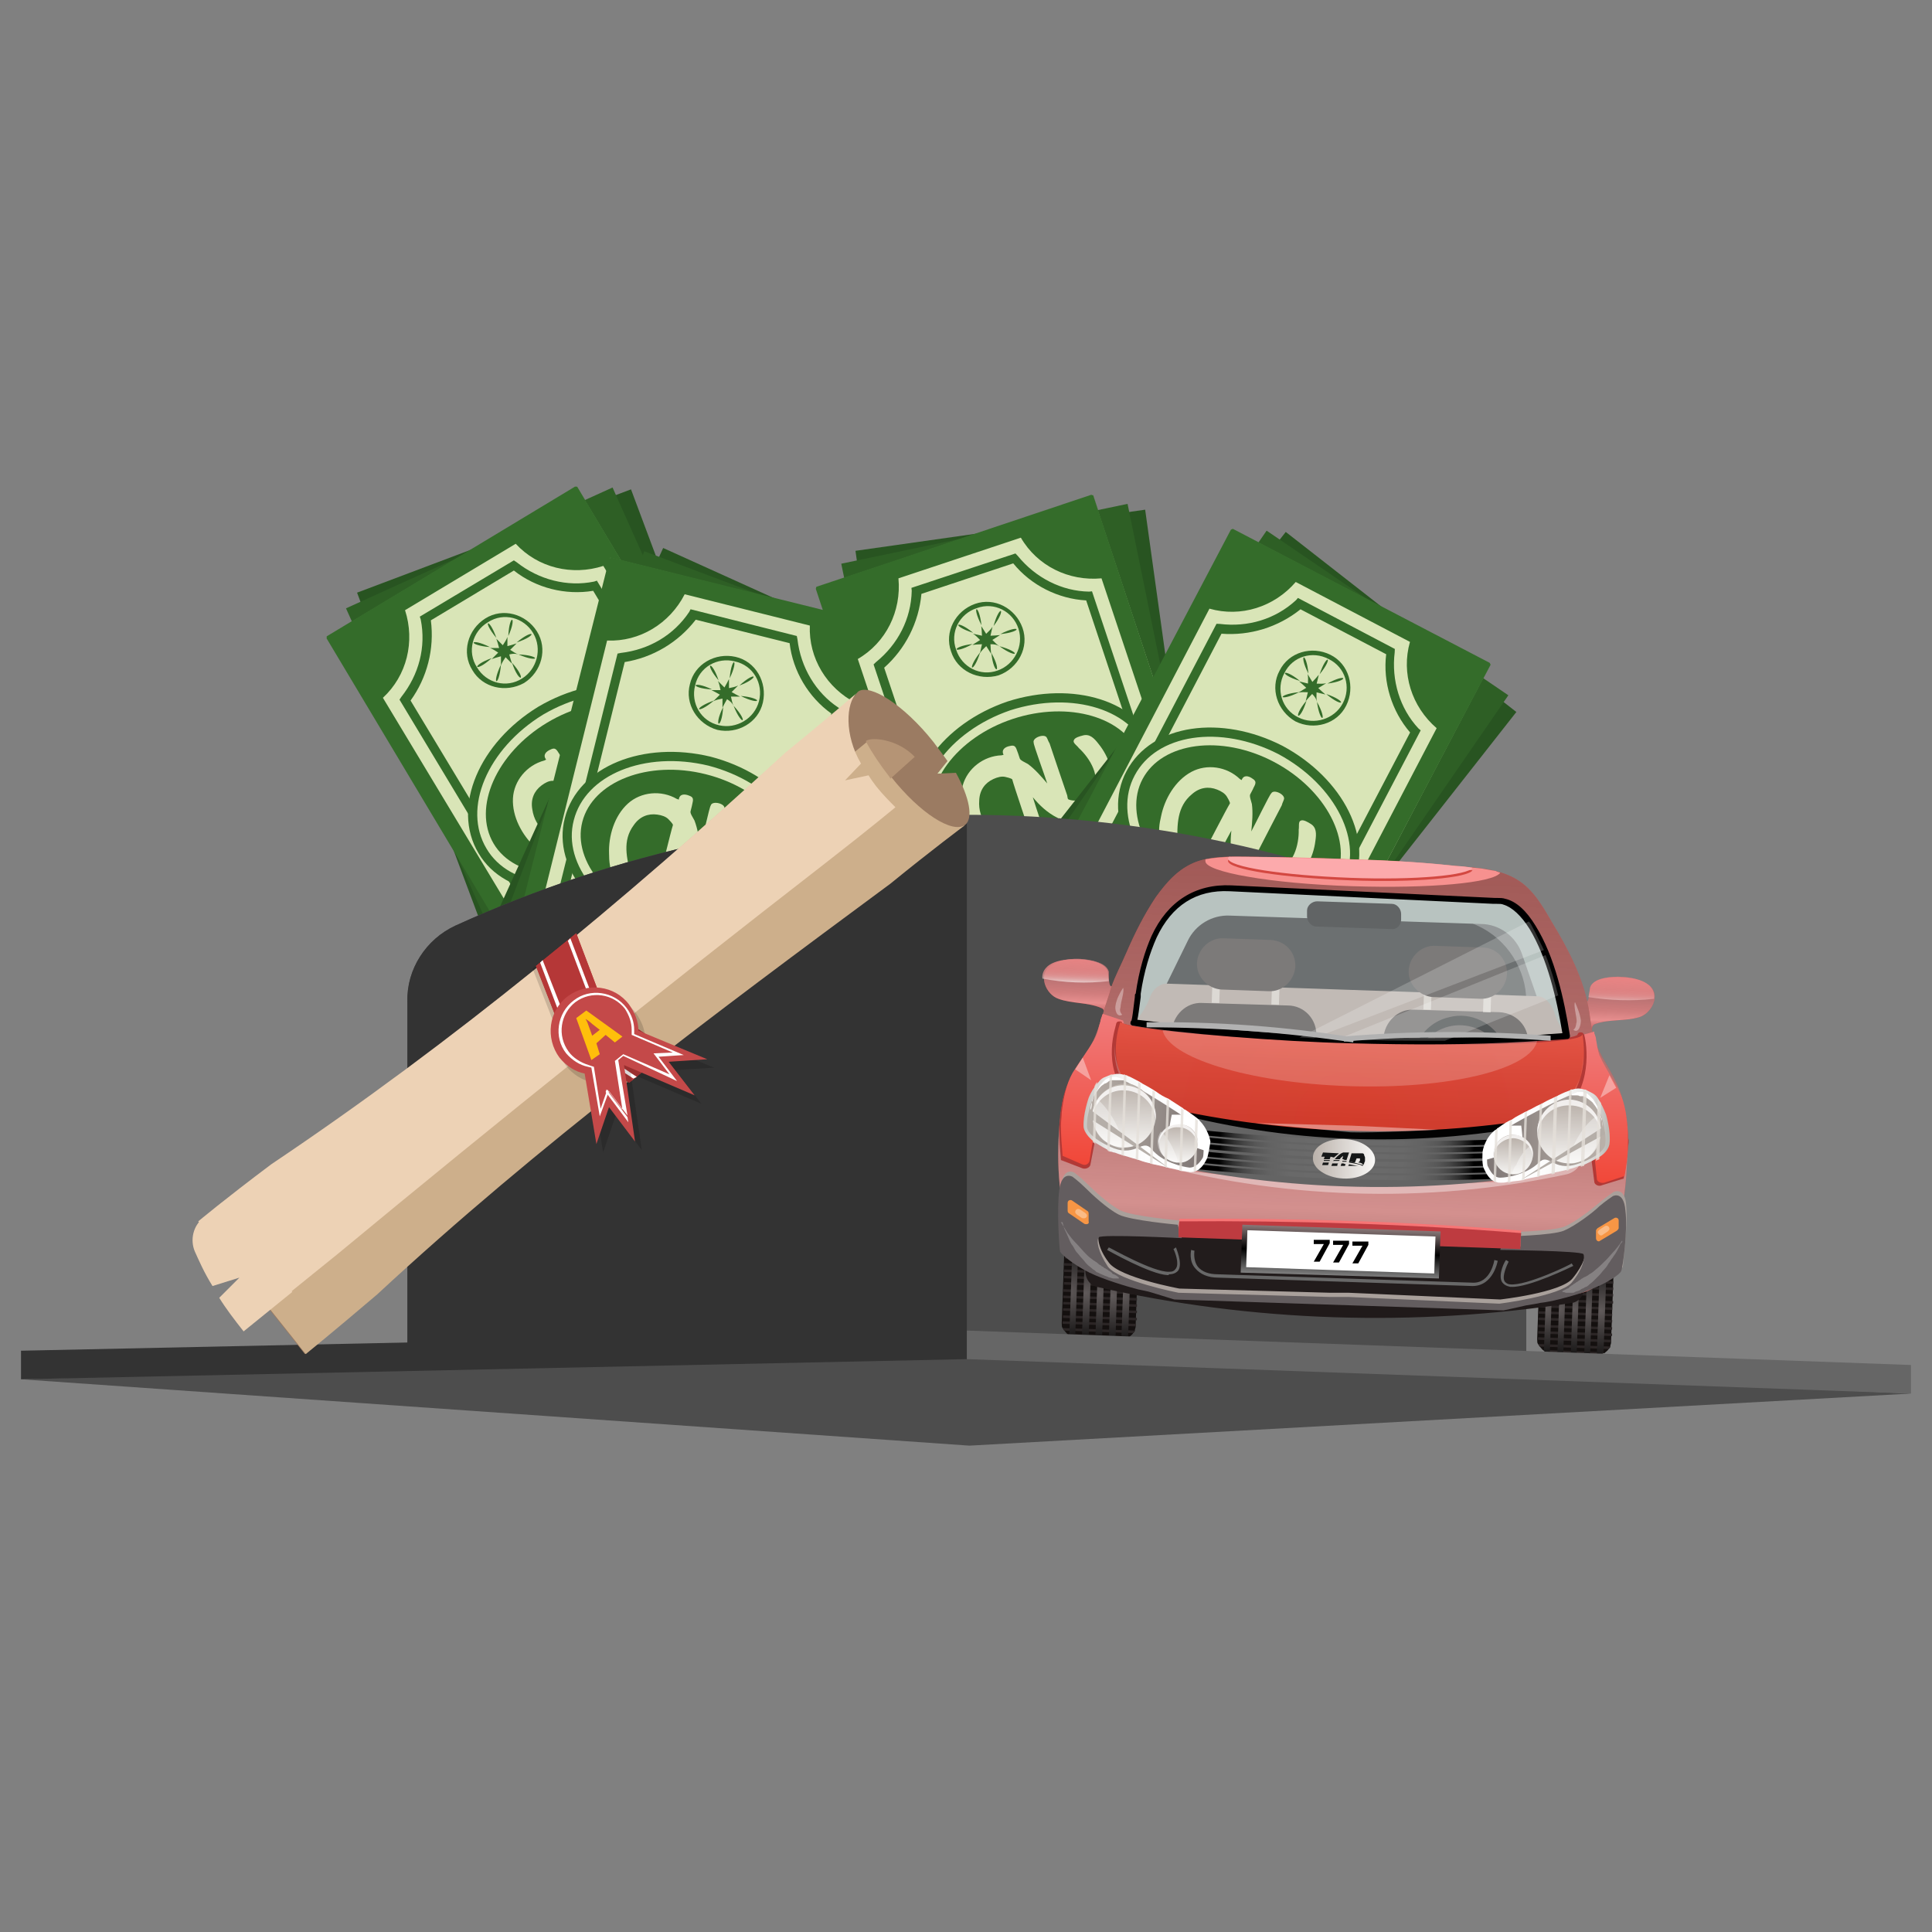 <svg xmlns="http://www.w3.org/2000/svg" xmlns:xlink="http://www.w3.org/1999/xlink" viewBox="0 0 230 230"><rect x="0" y="0" width="230" height="230" fill="#808080" stroke="none"/><symbol id="a" viewBox="-28.2 -32.7 56.5 65.3"><path fill="#285421" d="M4.8 32.3l-29.7-11.2 20-53.4 29.7 11.2c0-.1-20 53.4-20 53.4z"/><path fill="#2E5F25" d="M2.8 32.5l-28.9-13.1 23.3-52 28.9 13L2.8 32.5z"/><path fill="#D9E5B7" d="M1.1-32.6l-29.3 48.9 27.1 16.3 29.3-48.9L1.1-32.6z"/><path fill="#346C2A" d="M-1.1 32.7l-27.2-16.4L1-32.7l27.2 16.3-29.3 49.1zm8.8-59.1c-2.4 2.6-6.1 3.5-9.5 2.4L-22.1 9.7c2.6 2.4 3.5 6.1 2.4 9.5l12 7.2c2.4-2.6 6.1-3.5 9.5-2.4L22.1-9.7c-2.6-2.4-3.5-6.1-2.4-9.5l-12-7.2zm-8.8 4L-20.3 9.5l.2.3c1.9 2.4 2.7 5.4 2.1 8.4l-.1.3 10.2 6.1.3-.2c2.4-1.9 5.5-2.7 8.4-2.1l.3.1L20.3-9.5l-.2-.3c-1.9-2.4-2.7-5.5-2.1-8.4l.1-.3-10.2-6.2-.3.2c-2.4 1.9-5.4 2.7-8.4 2.1h-.3zm-18 31.8L-.6-21.3c3 .5 6.1-.3 8.6-2.2l9 5.4c-.5 3 .3 6.2 2.2 8.6L.7 21.3c-3-.5-6.2.3-8.6 2.2l-9-5.4c.4-3.1-.4-6.2-2.2-8.7z"/><path fill="#D9E5B7" stroke="#346C2A" stroke-miterlimit="10" d="M5-8.4c-6.3-3.8-13.6-3.1-16.3 1.5-2.8 4.7.1 11.4 6.3 15.2C1.3 12 8.6 11.4 11.3 6.8 14.1 2.2 11.2-4.6 5-8.4z"/><path fill="#346C2A" d="M-10.1-6.1c-2.3 3.9.3 9.8 5.8 13.1s12 2.9 14.4-1c2.3-3.9-.3-9.8-5.8-13.2-5.6-3.3-12.1-2.8-14.4 1.1z"/><path fill="#D9E5B7" d="M.8-5.6C-.1-4.1-2.6 0-2.9.6c-.1.1-.7.1-.8.1-.4 0-.8-.2-1.2-.5-.8-.6-1.2-1.5-1-2.6.3-2.1 2-3.1 3.7-4.1.8-.5-.8-1.3-1.3-1.3-.7 0-1.6.8-2.1 1.3C-7-5.2-8.1-3.2-8-1.2c.1 1.9 1.5 3.6 3.4 4.1l.2.1c-.4.5 0 .9.5 1.1.6.3.7-.2 1-.6l.3-.5c.1-.2.7-.3 1-.4C-.7 2.2.1 1.6.9 1c-.4.7-2.4 3.8-2.4 4-.3.5 1 1.3 1.3.8.1-.1.2-.3.4-.5C.2 5.3 2.8 1 3.3.2c.1-.2.1-.4.3-.4.9-.1 1.9.5 2.2 1.3.8 1.8-1 3.6-2.4 4.4-.2.2-.8.4-.7.7 0 .3.6.6.8.7.7.4 1.3 0 1.9-.5 1.4-1.1 2.5-2.9 2.5-4.8s-1.4-3.5-3.2-4c.3-.6.6-.9-.1-1.3-.6-.4-.8-.1-1.1.4-.2.4-.3.7-.7.9-1.2.3-2.2.9-3.1 1.6.5-.9 2.1-3.5 2.3-3.9.4-.6-.9-1.4-1.2-.9z"/><path fill="#346C2A" d="M-12.4 12.7c-1.2 1.9-.5 4.4 1.4 5.6 1.9 1.2 4.4.5 5.6-1.4 1.2-1.9.5-4.4-1.4-5.6-2-1.1-4.5-.5-5.6 1.4zm6.6 4c-1 1.7-3.2 2.3-4.9 1.2-1.7-1-2.3-3.2-1.2-4.9 1-1.7 3.2-2.3 4.9-1.2 1.6 1 2.2 3.2 1.2 4.9z"/><path fill="#346C2A" d="M-8.5 16.4c1 2.2.1 2.5 0 0zm1.1-2c2.3-1 2.5-.1 0 0zm0 0c-.3.1-.6.3-.9.5l.7.7c-.3-.1-.6-.2-1-.3v1c-.1-.3-.3-.6-.5-.9l-.7.7c.1-.3.2-.6.3-1h-1c.3-.1.6-.3.9-.5l-.7-.7c.3.1.6.2 1 .3v-1c.1.3.3.6.5.9l.7-.7c-.1.3-.2.6-.3 1 .4.1.7.1 1 0zm-3.1.8c-2.2 1.1-2.5.2 0 0zm1.2-1.9c-1.1-2.3-.2-2.5 0 0zm-1 .7c-2.3-.8-1.9-1.7 0 0zm2.7 1.7c2.4.8 1.9 1.6 0 0zm-.5-2.2c.8-2.4 1.7-1.9 0 0zm-1.7 2.7c-.8 2.3-1.6 1.9 0 0zm15.1-33c-1.2 1.9-.5 4.4 1.4 5.6 1.9 1.2 4.4.5 5.6-1.4 1.2-1.9.5-4.4-1.4-5.6-1.9-1.2-4.4-.6-5.6 1.4zm6.6 3.9c-1 1.7-3.2 2.3-4.9 1.2-1.7-1-2.3-3.2-1.2-4.9 1-1.7 3.2-2.3 4.9-1.2 1.7 1 2.2 3.2 1.2 4.9z"/><path fill="#346C2A" d="M9.2-13.2c1.1 2.3.2 2.5 0 0zm1.2-1.9c2.2-1.1 2.5-.2 0 0zm0 0c-.3.1-.6.3-.9.5l.7.7c-.3-.1-.6-.2-1-.3v1c-.1-.3-.3-.6-.5-.9l-.7.7c.1-.3.2-.6.3-1h-1c.3-.1.6-.3.9-.5l-.7-.7c.3.1.6.2 1 .3v-1c.1.3.3.6.5.9l.7-.7c-.1.3-.2.6-.3 1h1zm-3.1.7c-2.3 1.1-2.5.2 0 0zm1.1-1.9c-1-2.3-.1-2.5 0 0zm-.9.7c-2.4-.8-1.9-1.6 0 0zm2.7 1.7c2.3.8 1.9 1.6 0 0zm-.5-2.2c.8-2.4 1.6-1.9 0 0zM8-13.4c-.8 2.4-1.7 1.9 0 0z"/></symbol><use xlink:href="#a" width="56.5" height="65.3" x="-28.2" y="-32.7" transform="matrix(1.098 0 0 -1.098 69.849 93.722)" overflow="visible"/><use xlink:href="#a" width="56.5" height="65.3" x="-28.2" y="-32.7" transform="matrix(.776 .776 .776 -.776 81.897 100.933)" overflow="visible"/><use xlink:href="#a" width="56.5" height="65.3" x="-28.2" y="-32.7" transform="matrix(1.071 .239 .239 -1.071 123.468 94.123)" overflow="visible"/><use xlink:href="#a" width="56.5" height="65.3" x="-28.2" y="-32.7" transform="matrix(.571 .937 .937 -.571 147.513 98.706)" overflow="visible"/><path fill="#4D4D4D" d="M54.2 110.2c38.6-17.6 83.1-17.6 121.7 0 3.5 1.6 5.8 5.2 5.8 9v42.7H48.5v-42.7c-.1-3.8 2.2-7.3 5.7-9z"/><path fill="#333" d="M54.2 110.2c-3.5 1.6-5.8 5.2-5.7 9v42.7h66.6V97c-20.8 0-41.6 4.4-60.9 13.2z"/><linearGradient id="b" gradientUnits="userSpaceOnUse" x1="147.767" y1="123.01" x2="147.767" y2="135.157" gradientTransform="matrix(.999 .034 -.034 .999 16.559 7.92)"><stop offset="0" stop-color="#FFF"/><stop offset="1" stop-color="#F00" stop-opacity=".8"/></linearGradient><path opacity=".22" fill="url(#b)" d="M188.6 148.9l-57.8-1.9-1.5-12.2 61.6 2.1"/><path fill="#ADB6B1" d="M186.4 123.3c-.6.1-1.2.1-1.8.1l-3.4-9.8c-.7-2.1-2.7-3.6-4.9-3.6l-29.9-1c-2.1-.1-4.1 1.1-5 3l-4.8 9.8c-.6-.1-1.2-.1-1.8-.2.2 0 .5-3.1.5-3.4.4-2.4.9-4.7 1.9-6.8 2-4.4 5.4-5.9 9.1-5.7 8.9.4 17.9.8 26.8 1.3 1.5.1 3 .1 4.5.2.4 0 .8 0 1.2.1 1.4.3 2.5 1.6 3.4 3 2.4 3.7 3.5 8.5 4.2 13z"/><path fill="#14100F" d="M192.4 142.8l-.6 16.8v.2c0 .2-.1.3-.1.5 0 .1-.1.2-.2.3-.1.2-.3.3-.5.5h-.1c-.2.1-.5.2-.8.2h-.1l-5.4-.2h-.1c-.3 0-.5-.1-.7-.3-.2-.1-.3-.3-.5-.5-.1-.1-.1-.2-.2-.3-.1-.1-.1-.3-.1-.5v-.2l.6-16.8v-.1c0-.1 0-.2.1-.3.1-.2.1-.3.2-.5l.3-.3c.1-.1.2-.1.3-.2.2-.1.5-.2.8-.2h.1l5.4.2h.1c.3 0 .5.1.7.3.1.1.2.1.3.2.1.1.2.2.2.3.1.1.2.3.2.5v.3c.1 0 .1.1.1.1z"/><path d="M191 161c-.3.2-.6.3-.9.2l-5.4-.2c-.3 0-.7-.1-.9-.3l7.2.3zm.7-.7c0 .1-.1.2-.2.3l-8.2-.3c-.1-.1-.1-.2-.2-.3l8.6.3zm.1-.8v.3l-8.7-.3v-.3l8.7.3zm-8.687-.74l.01-.3 8.795.295-.01.3zm.004-.753l.01-.3 8.795.295-.01.3zm.008-.854l.01-.3 8.795.296-.01.298zm.005-.753l.01-.3 8.794.295-.01.3zm.002-.753l.01-.3 8.795.296-.01.3zm.103-.749l.01-.3 8.795.295-.01.3zm.008-.853l.01-.3 8.794.295-.01.3zm.004-.755l.01-.298 8.794.295-.01.3zm.003-.75l.01-.3 8.795.294-.01.3zm.103-.75l.01-.3 8.795.295-.01.3zm.007-.854l.01-.3 8.795.296-.01.3zm.004-.753l.01-.3 8.795.295-.01.3zm.004-.753l.01-.3 8.795.295-.01.3zm.004-.753l.01-.3 8.794.295-.01.3zm.106-.849l.01-.3 8.795.295-.01.3zm.004-.753l.01-.3 8.795.295-.01.3zm.004-.755l.01-.3 8.795.297-.01.3zm.004-.75l.01-.3 8.794.294-.01.3zm.006-.854l.01-.3 8.795.296-.01.3zm.104-.75l.01-.3 8.795.296-.01.3zm.004-.753l.01-.3 8.795.295-.01.3zm8.796-.513l-8.7-.3c0-.1 0-.2.1-.3l8.6.3v.3zm-.3-.8l-8.2-.3.3-.3 7.7.3c.1.1.2.2.2.3z" fill="#2B2525"/><radialGradient id="c" cx="172.461" cy="142.146" r="7.147" gradientTransform="matrix(.999 .034 -.034 .999 16.559 7.92)" gradientUnits="userSpaceOnUse"><stop offset="0" stop-color="#605A5A"/><stop offset="1"/></radialGradient><path fill="url(#c)" d="M185.2 140.9l-.7 20.2c-.3 0-.5-.1-.7-.3l.7-19.7c.2-.1.5-.2.7-.2z"/><radialGradient id="d" cx="173.984" cy="142.147" r="7.152" gradientTransform="matrix(.999 .034 -.034 .999 16.559 7.92)" gradientUnits="userSpaceOnUse"><stop offset="0" stop-color="#605A5A"/><stop offset="1"/></radialGradient><path fill="url(#d)" d="M186.8 140.9l-.7 20.3-.7-.1.7-20.2"/><radialGradient id="e" cx="175.845" cy="142.147" r="7.152" gradientTransform="matrix(.999 .034 -.034 .999 16.559 7.92)" gradientUnits="userSpaceOnUse"><stop offset="0" stop-color="#605A5A"/><stop offset="1"/></radialGradient><path fill="url(#e)" d="M188.4 141l-.7 20.2h-.7l.7-20.2"/><radialGradient id="f" cx="177.165" cy="142.282" r="7.152" gradientTransform="matrix(.999 .034 -.034 .999 16.559 7.92)" gradientUnits="userSpaceOnUse"><stop offset="0" stop-color="#605A5A"/><stop offset="1"/></radialGradient><path fill="url(#f)" d="M190 141.1l-.7 20.2-.7-.1.7-20.2"/><radialGradient id="g" cx="179.025" cy="142.147" r="7.149" gradientTransform="matrix(.999 .034 -.034 .999 16.559 7.92)" gradientUnits="userSpaceOnUse"><stop offset="0" stop-color="#605A5A"/><stop offset="1"/></radialGradient><path fill="url(#g)" d="M191.6 141.3l-.7 19.7c-.2.1-.5.2-.8.2l.7-20.2c.3.1.6.2.8.3z"/><path fill="#14100F" d="M135.8 140.9l-.6 16.8v.2c0 .2-.1.3-.1.5 0 .1-.1.2-.2.3-.1.2-.3.3-.5.5h-.1c-.2.1-.5.2-.8.2h-.1l-5.4-.2h-.1c-.3 0-.5-.1-.7-.3-.2-.1-.3-.3-.5-.5-.1-.1-.1-.2-.2-.3-.1-.1-.1-.3-.1-.5v-.2l.6-16.8v-.1c0-.1 0-.2.1-.3.1-.2.1-.3.2-.5l.3-.3c.1-.1.2-.1.3-.2.2-.1.5-.2.8-.2h.1l5.4.2h.1c.3 0 .5.1.7.3.1.1.2.1.3.2.1.1.2.2.2.3.1.1.2.3.2.5v.3c.1 0 .1.1.1.1z"/><path d="M134.4 159.1c-.3.2-.6.3-.9.2l-5.4-.2c-.3 0-.7-.1-.9-.3l7.2.3zm.7-.7c0 .1-.1.2-.2.3l-8.2-.3c-.1-.1-.1-.2-.2-.3l8.6.3zm.1-.8v.3l-8.7-.3v-.3l8.7.3zm-8.657-.708l.01-.3 8.795.295-.01.3zm.007-.852l.01-.3 8.795.294-.01.3zm.004-.755l.01-.3 8.795.296-.01.3zm.004-.753l.01-.3 8.795.295-.01.3zm.004-.752l.01-.3 8.794.295-.01.3zm.106-.85l.01-.3 8.795.296-.01.3zm.004-.753l.01-.3 8.795.295-.01.3zm.004-.753l.01-.3 8.795.295-.01.3zm.004-.754l.01-.3 8.794.296-.01.3zm.106-.848l.01-.3 8.795.295-.01.3zm.004-.752l.01-.3 8.795.294-.01.3zm.004-.755l.01-.3 8.795.295-.01.3zm.006-.853l.01-.3 8.796.295-.01.3zm.005-.752l.01-.3 8.794.295-.01.3zm.103-.75l.01-.3 8.794.295-.01.3zm.004-.753l.01-.3 8.794.295-.01.3zm.008-.854l.01-.3 8.794.296-.01.3zm.002-.753l.01-.3 8.795.296-.01.3zm.103-.748l.01-.3 8.795.295-.01.3zm.005-.754l.01-.3 8.794.296-.01.3zm.007-.853l.01-.3 8.795.295-.01.3zm8.763-.445l-8.7-.3c0-.1 0-.2.1-.3l8.6.3v.3zm-.2-.8l-8.2-.3.3-.3 7.7.3c0 .1.1.2.2.3z" fill="#2B2525"/><radialGradient id="h" cx="115.524" cy="142.079" r="7.147" gradientTransform="matrix(.999 .034 -.034 .999 16.559 7.92)" gradientUnits="userSpaceOnUse"><stop offset="0" stop-color="#605A5A"/><stop offset="1"/></radialGradient><path fill="url(#h)" d="M128.7 139l-.7 20.2c-.3 0-.5-.1-.7-.3l.7-19.7c.1-.1.4-.2.7-.2z"/><radialGradient id="i" cx="117.655" cy="142.147" r="7.152" gradientTransform="matrix(.999 .034 -.034 .999 16.559 7.92)" gradientUnits="userSpaceOnUse"><stop offset="0" stop-color="#605A5A"/><stop offset="1"/></radialGradient><path fill="url(#i)" d="M130.3 139.1l-.7 20.2-.8-.1.7-20.2"/><radialGradient id="j" cx="119.245" cy="142.147" r="7.152" gradientTransform="matrix(.999 .034 -.034 .999 16.559 7.92)" gradientUnits="userSpaceOnUse"><stop offset="0" stop-color="#605A5A"/><stop offset=".45" stop-color="#353232"/><stop offset="1"/></radialGradient><path fill="url(#j)" d="M131.8 139.1l-.6 20.2h-.8l.7-20.2"/><radialGradient id="k" cx="120.835" cy="142.35" r="7.152" gradientTransform="matrix(.999 .034 -.034 .999 16.559 7.92)" gradientUnits="userSpaceOnUse"><stop offset="0" stop-color="#605A5A"/><stop offset="1"/></radialGradient><path fill="url(#k)" d="M133.4 139.2l-.6 20.2-.8-.1.7-20.2"/><radialGradient id="l" cx="121.953" cy="142.282" r="7.149" gradientTransform="matrix(.999 .034 -.034 .999 16.559 7.92)" gradientUnits="userSpaceOnUse"><stop offset="0" stop-color="#605A5A"/><stop offset="1"/></radialGradient><path fill="url(#l)" d="M135 139.4l-.7 19.7c-.2.1-.5.2-.8.2l.7-20.2c.3.1.6.2.8.3z"/><path fill="#3F3E3E" d="M165.6 110.6l-8.9-.3c-.6 0-1.1-.6-1.1-1.2v-.7c0-.6.6-1.1 1.2-1.1l8.9.3c.6 0 1.1.6 1.1 1.2v.7c0 .6-.5 1.2-1.2 1.1z"/><linearGradient id="m" gradientUnits="userSpaceOnUse" x1="116.252" y1="102.436" x2="116.252" y2="108.873" gradientTransform="matrix(.999 .034 -.034 .999 16.559 7.92)"><stop offset="0" stop-color="#E88486"/><stop offset=".052" stop-color="#E77C7E"/><stop offset=".334" stop-color="#E45859"/><stop offset=".595" stop-color="#E23D3D"/><stop offset=".825" stop-color="#E02D2D"/><stop offset="1" stop-color="#E02727"/></linearGradient><path fill="url(#m)" d="M133 116.4c-.1.3-.3.5-.4.8-.7.9-.6-1.2-.6-1.5-.2-.8-1.1-1.1-1.8-1.3-1.6-.4-3.7-.4-5.1.6-1.6 1-.6 3.4.9 3.9 1.6.6 3.5.4 5.1 1.1.3.1.4.4.4.8l2.7-.2.3-2.1-1.5-2.1z"/><g opacity=".5"><linearGradient id="n" gradientUnits="userSpaceOnUse" x1="116.252" y1="102.436" x2="116.252" y2="108.873" gradientTransform="matrix(.999 .034 -.034 .999 16.559 7.92)"><stop offset="0" stop-color="#5E5E5E"/><stop offset=".32" stop-color="#888"/><stop offset=".63" stop-color="#C0C0C0"/><stop offset=".8" stop-color="#EEE"/><stop offset="1" stop-color="#9B9B9B"/></linearGradient><path fill="url(#n)" d="M133 116.4c-.1.3-.3.5-.4.8-.7.9-.6-1.2-.6-1.5-.2-.8-1.1-1.1-1.8-1.3-1.6-.4-3.7-.4-5.1.6-1.6 1-.6 3.4.9 3.9 1.6.6 3.5.4 5.1 1.1.3.1.4.4.4.8l2.7-.2.3-2.1-1.5-2.1z"/></g><linearGradient id="o" gradientUnits="userSpaceOnUse" x1="115.07" y1="102.436" x2="115.07" y2="105.194" gradientTransform="matrix(.999 .034 -.034 .999 16.559 7.92)"><stop offset="0" stop-color="#E78383"/><stop offset=".431" stop-color="#E78585" stop-opacity=".828"/><stop offset=".586" stop-color="#E98C8C" stop-opacity=".766"/><stop offset=".697" stop-color="#EB9797" stop-opacity=".721"/><stop offset=".786" stop-color="#EEA8A8" stop-opacity=".686"/><stop offset=".863" stop-color="#F2BEBE" stop-opacity=".655"/><stop offset=".93" stop-color="#F8DADA" stop-opacity=".628"/><stop offset=".99" stop-color="#FEF9F9" stop-opacity=".604"/><stop offset="1" stop-color="#FFF" stop-opacity=".6"/></linearGradient><path fill="url(#o)" d="M124.1 116.5s-.5-2.5 4.5-2.3c3.2.2 3.3 1.5 3.3 1.5l.1 1.1c-2.6.3-5.3.2-7.9-.3z"/><linearGradient id="p" gradientUnits="userSpaceOnUse" x1="178.87" y1="102.436" x2="178.87" y2="108.873" gradientTransform="matrix(.999 .034 -.034 .999 16.559 7.92)"><stop offset="0" stop-color="#E88486"/><stop offset=".052" stop-color="#E77C7E"/><stop offset=".334" stop-color="#E45859"/><stop offset=".595" stop-color="#E23D3D"/><stop offset=".825" stop-color="#E02D2D"/><stop offset="1" stop-color="#E02727"/></linearGradient><path fill="url(#p)" d="M186.7 120.1l.1 2.1 2.7.4c0-.3.1-.6.4-.7 1.7-.6 3.5-.3 5.2-.8 1.5-.4 2.7-2.7 1.2-3.8-1.3-1-3.5-1.2-5.1-.9-.7.1-1.6.4-1.9 1.2-.1.3-.1 2.4-.7 1.4-.1-.2-.3-.5-.4-.8l-1.5 1.9z"/><g opacity=".5"><linearGradient id="q" gradientUnits="userSpaceOnUse" x1="178.87" y1="102.436" x2="178.87" y2="108.873" gradientTransform="matrix(.999 .034 -.034 .999 16.559 7.92)"><stop offset="0" stop-color="#5E5E5E"/><stop offset=".32" stop-color="#888"/><stop offset=".63" stop-color="#C0C0C0"/><stop offset=".8" stop-color="#EEE"/><stop offset="1" stop-color="#9B9B9B"/></linearGradient><path fill="url(#q)" d="M186.7 120.1l.1 2.1 2.7.4c0-.3.1-.6.4-.7 1.7-.6 3.5-.3 5.2-.8 1.5-.4 2.7-2.7 1.2-3.8-1.3-1-3.5-1.2-5.1-.9-.7.1-1.6.4-1.9 1.2-.1.3-.1 2.4-.7 1.4-.1-.2-.3-.5-.4-.8l-1.5 1.9z"/></g><linearGradient id="r" gradientUnits="userSpaceOnUse" x1="-773.135" y1="102.436" x2="-773.135" y2="105.194" gradientTransform="matrix(-.999 -.034 -.034 .999 -576.191 -11.969)"><stop offset="0" stop-color="#E78383"/><stop offset=".431" stop-color="#E78585" stop-opacity=".828"/><stop offset=".586" stop-color="#E98C8C" stop-opacity=".766"/><stop offset=".697" stop-color="#EB9797" stop-opacity=".721"/><stop offset=".786" stop-color="#EEA8A8" stop-opacity=".686"/><stop offset=".863" stop-color="#F2BEBE" stop-opacity=".655"/><stop offset=".93" stop-color="#F8DADA" stop-opacity=".628"/><stop offset=".99" stop-color="#FEF9F9" stop-opacity=".604"/><stop offset="1" stop-color="#FFF" stop-opacity=".6"/></linearGradient><path fill="url(#r)" d="M196.9 118.9s.7-2.5-4.3-2.6c-3.2 0-3.3 1.3-3.3 1.3l-.2 1.1c2.5.4 5.2.5 7.8.2z"/><path fill="#B8ABA3" d="M183 118.6l-44.1-1.5c-.9 0-1.7.7-2 1.6-.6 1.8-2.1 3.3-3.3 4.9-.6.7-.1 1.9.9 2.5 16.2 8.6 35.5 9.2 52.3 1.8 1.1-.5 1.6-1.6 1.1-2.4-1.1-1.7-2.4-3.3-2.9-5.1-.4-1-1.1-1.8-2-1.8z"/><path fill="#615957" d="M153.3 119.7l-10.2-.3c-1.9-.1-3.5 1.5-3.6 3.4v1.3c-.1 1.9 1.5 3.5 3.4 3.6l10.2.3c1.9.1 3.5-1.5 3.6-3.4v-1.3c.1-1.9-1.4-3.6-3.4-3.6z"/><path d="M144.336 116.88l.9.03-.084 2.5-.9-.03zm7.101.2l.9.032-.084 2.498-.9-.03z" fill="#DAD1CA"/><path fill="#615957" d="M151.3 111.9l-5.6-.2c-1.7-.1-3.1 1.3-3.2 2.9-.1 1.7 1.3 3.1 2.9 3.2l5.6.2c1.7.1 3.1-1.3 3.2-2.9.1-1.7-1.2-3.1-2.9-3.2zm27.2 8.6l-10.2-.3c-1.9-.1-3.5 1.5-3.6 3.4v1.3c-.1 1.9 1.5 3.5 3.4 3.6l10.2.3c1.9.1 3.5-1.5 3.6-3.4v-1.3c.1-1.9-1.4-3.5-3.4-3.6z"/><path d="M169.537 117.68l.9.03-.085 2.5-.9-.03zm7.097.3l.9.03-.084 2.5-.9-.03z" fill="#DAD1CA"/><path fill="#615957" d="M176.5 112.8l-5.6-.2c-1.7-.1-3.1 1.3-3.2 2.9-.1 1.7 1.3 3.1 2.9 3.2l5.6.2c1.7.1 3.1-1.3 3.2-2.9.1-1.7-1.2-3.2-2.9-3.2z"/><path fill="#2D2D2D" d="M172.5 122.2c2.1-.5 4.2.3 5.5 1.8.3 0 .6 0 .9.1-1.1-2.3-3.8-3.7-6.4-3-1.8.4-3.2 1.7-3.9 3.2.3 0 .5-.1.8-.1.8-1 1.9-1.7 3.1-2z"/><path fill="#201A1A" d="M188.6 152.7c.2 1.1-.4 2.2-1.4 2.4-18.8 2.9-38.1 2.3-56.6-1.9-1-.2-1.6-1.3-1.3-2.5.3-1.1 1.4-1.8 2.4-1.6 17.9 4 36.6 4.7 54.7 1.8 1-.1 2 .7 2.2 1.8z"/><path opacity=".21" fill="#E1F6F9" d="M186.4 123.3c-.6.1-1.2.1-1.8.1-.5 0-1 .1-1.4.1-.4 0-.9.1-1.3.1-3.3.2-6.6.3-9.8.3-4.2 0-8.5 0-12.7-.2-1 0-1.9-.1-2.9-.1l-1.7-.1c-5.6-.3-11.1-.8-16.6-1.4-.5-.1-.9-.1-1.4-.2-.6-.1-1.2-.1-1.8-.2.2 0 .5-3.1.5-3.4.4-2.4.9-4.7 1.9-6.8 2-4.4 5.4-5.9 9.1-5.7 8.9.4 17.9.8 26.8 1.3 1.5.1 3 .1 4.5.2.4 0 .8 0 1.2.1 1.2.3 2.2 1.2 3 2.4.2.2.3.4.4.6.5.8 1 1.8 1.4 2.7.1.2.2.4.3.7.6 1.5 1.1 3.1 1.4 4.8.3 1.5.6 3.1.9 4.7z"/><linearGradient id="s" gradientUnits="userSpaceOnUse" x1="147.646" y1="89.502" x2="147.646" y2="141.572" gradientTransform="matrix(.999 .034 -.034 .999 16.559 7.92)"><stop offset="0" stop-color="#E4554F"/><stop offset="1" stop-color="#AD2A27"/></linearGradient><path fill="url(#s)" d="M193.1 130.7c-.6-2.3-2.2-4.2-3.1-6.4-.5-1.2-.6-2.5-.8-3.8-.6-3.9-2.5-7.5-4.5-10.8-1.1-1.9-2.3-4-4.3-5.1-2.1-1.2-4.7-1.3-7-1.5-5.2-.5-10.5-.7-15.8-.9-2.7-.1-5.4-.1-8.1-.2-2.3 0-4.9-.2-7.1.6-2.1.8-3.5 2.4-4.8 4.2-1.4 2.1-2.5 4.3-3.5 6.6-.6 1.4-1.3 2.7-1.8 4.1-.3 1.1-.7 2.1-1 3.2-.5 1.5-.8 2.8-1.7 4.2-1.3 2-2.6 3.8-3.1 6.2-.8 4.7-.7 9.9.4 14.5.4 1.8 1 4.7 2.8 5.7 1.8 1 3.9.5 5.7 1.5 2.4 1.3 5.8.9 8.4 1 9.9.3 19.8.7 29.6 1 2.4.1 4.9.2 7.3.2 1.8 0 3.5-.7 5.3-.8 1.6-.1 3.5-.2 4.4-1.7 1.2-2 1.8-4.5 2.3-6.7.6-2.4.9-5 1-7.5.2-2.6 0-5.1-.6-7.6-.3-1.1 1.2 5.2 0 0zm-9.9-7.1c-12.6.7-25.3.4-37.8-.7-3.5-.3-7-.7-10.4-1.1.2 0 .5-2.9.5-3.3.3-2.5 1-5 2-7.2 1.8-3.8 5.2-5.6 9.3-5.5 5.8.3 11.6.5 17.4.8 2.9.1 5.8.3 8.7.4 1.4.1 2.8.1 4.2.2 1.3.1 2.4.1 3.5.9 2 1.7 3.1 4.5 3.9 6.9.9 2.7 1.4 5.5 1.9 8.3-1.1.1-2.2.2-3.2.3-.5 0 1-.1 0 0z"/><g opacity=".5"><linearGradient id="t" gradientUnits="userSpaceOnUse" x1="147.646" y1="89.502" x2="147.646" y2="141.572" gradientTransform="matrix(.999 .034 -.034 .999 16.559 7.92)"><stop offset="0" stop-color="#5E5E5E"/><stop offset=".32" stop-color="#888"/><stop offset=".63" stop-color="#C0C0C0"/><stop offset=".8" stop-color="#EEE"/><stop offset="1" stop-color="#9B9B9B"/></linearGradient><path fill="url(#t)" d="M193.1 130.7c-.6-2.3-2.2-4.2-3.1-6.4-.5-1.2-.6-2.5-.8-3.8-.6-3.9-2.5-7.5-4.5-10.8-1.1-1.9-2.3-4-4.3-5.1-2.1-1.2-4.7-1.3-7-1.5-5.2-.5-10.5-.7-15.8-.9-2.7-.1-5.4-.1-8.1-.2-2.3 0-4.9-.2-7.1.6-2.1.8-3.5 2.4-4.8 4.2-1.4 2.1-2.5 4.3-3.5 6.6-.6 1.4-1.3 2.7-1.8 4.1-.3 1.1-.7 2.1-1 3.2-.5 1.5-.8 2.8-1.7 4.2-1.3 2-2.6 3.8-3.1 6.2-.8 4.7-.7 9.9.4 14.5.4 1.8 1 4.7 2.8 5.7 1.8 1 3.9.5 5.7 1.5 2.4 1.3 5.8.9 8.4 1 9.9.3 19.8.7 29.6 1 2.4.1 4.9.2 7.3.2 1.8 0 3.5-.7 5.3-.8 1.6-.1 3.5-.2 4.4-1.7 1.2-2 1.8-4.5 2.3-6.7.6-2.4.9-5 1-7.5.2-2.6 0-5.1-.6-7.6-.3-1.1 1.2 5.2 0 0zm-9.9-7.1c-12.6.7-25.3.4-37.8-.7-3.5-.3-7-.7-10.4-1.1.2 0 .5-2.9.5-3.3.3-2.5 1-5 2-7.2 1.8-3.8 5.2-5.6 9.3-5.5 5.8.3 11.6.5 17.4.8 2.9.1 5.8.3 8.7.4 1.4.1 2.8.1 4.2.2 1.3.1 2.4.1 3.5.9 2 1.7 3.1 4.5 3.9 6.9.9 2.7 1.4 5.5 1.9 8.3-1.1.1-2.2.2-3.2.3-.5 0 1-.1 0 0z"/></g><path fill="#F7918F" d="M178.6 103.9c-.8 1.2-8.4 1.9-17.6 1.6-9.7-.3-17.6-1.7-17.5-3v-.2c1.1-.2 2.3-.3 3.5-.3h.4c4.6 0 9.1.1 13.7.3 4.4.1 8.9.4 13.3.9.7.1 1.3.1 2 .2.6.1 1.1.2 1.7.3.1.1.3.1.5.2z"/><path fill="#D34841" d="M175.3 103.6c-.5.9-6.8 1.5-14.6 1.2-8-.3-14.5-1.3-14.5-2.3 0-.1 0-.1.1-.2 4.6 0 9.1.2 13.7.3 4.4.1 8.9.3 13.3.8.7.1 1.3.2 2 .2z"/><path fill="#FCAAAC" d="M175.3 103.3c-.5.9-6.8 1.5-14.6 1.2-8-.3-14.5-1.3-14.5-2.3 0-.1 0-.1.1-.2 4.6 0 9.1.2 13.7.3 4.4.1 8.9.3 13.3.8.7 0 1.4.1 2 .2z"/><path fill="#B23936" d="M135.8 127.4l-5.1 6.6-.9 4.7c-.1.3-.5.5-.9.4l-2.6-1c-.1-1.2-.2-2.5-.2-3.7v-1.1 1c0-.5.1-1 .1-1.5.2-1.5.5-3.2 1.3-4.5.8-1.3 1.8-2.5 2.6-3.8 0-.1.1-.1.1-.2.1-.1.1-.2.2-.3.4-.5.5-1.1.7-1.7.1-.2.2-.3.2-.6v-.2l2.6.8 1.9 5.1z"/><linearGradient id="u" gradientUnits="userSpaceOnUse" x1="118.177" y1="109.008" x2="118.177" y2="126.93" gradientTransform="matrix(.999 .034 -.034 .999 16.559 7.92)"><stop offset="0" stop-color="#F07A7A"/><stop offset="1" stop-color="#F14738"/></linearGradient><path fill="url(#u)" d="M135.2 126.7l-4.7 6.8-.8 4.7c-.1.4-.5.6-.9.4l-2.3-1c-.1-1.2-.2-2.4-.2-3.6 0-.5.1-1.1.1-1.6.2-1.6.5-3.3 1.3-4.7.8-1.3 1.8-2.6 2.6-4 0-.1.1-.1.1-.2.3-.6.4-1.3.6-1.9 0-.2.1-.4.2-.7 0-.1 0-.1.1-.2l.3.1 2.1.7 1.5 5.2z"/><path opacity=".39" fill="#FFF" d="M128.9 125.9l1 2.7-1.9-1.3"/><path fill="#B23936" d="M184.6 129.1l4.6 6.9.6 4.7c0 .3.5.6.9.4l2.6-.8c.2-1.2.4-2.4.5-3.7 0-.4 0-.8.1-1.1 0 .3 0 .7-.1 1V135c-.1-1.5-.3-3.2-1-4.6-.7-1.3-1.6-2.6-2.3-4 0-.1-.1-.1-.1-.2-.1-.1-.1-.2-.2-.3-.3-.5-.4-1.2-.6-1.7 0-.2-.1-.4-.2-.6v-.2l-2.7.6-2.1 5.1z"/><linearGradient id="v" gradientUnits="userSpaceOnUse" x1="-746.135" y1="109.008" x2="-746.135" y2="126.93" gradientTransform="matrix(-.999 -.034 -.034 .999 -552.227 -11.165)"><stop offset="0" stop-color="#F07A7A"/><stop offset="1" stop-color="#F14738"/></linearGradient><path fill="url(#v)" d="M185.3 128.4l4.3 7.1.5 4.8c0 .4.5.6.9.5l2.4-.8c.2-1.2.4-2.4.4-3.6v-1.6c-.1-1.6-.3-3.4-1-4.8s-1.6-2.7-2.3-4.2c0-.1-.1-.1-.1-.2-.2-.6-.3-1.3-.4-1.9 0-.2-.1-.4-.2-.7v-.2l-.3.1-2.2.6-2 4.9z"/><path opacity=".39" fill="#FFF" d="M192.4 129.5l-1.9 1.2 1.1-2.7"/><path fill="#B23936" d="M142.2 139.5c-.1 0-.2-.1-.3-.1 0-.1-4.4-5.2-7.6-8.8-3.3-3.8-1.4-8.5-1.4-8.8.1-.2.2-.2.4-.2h.1c.1 0 .2.1.2.2 1.1.6 11.3 1.7 26.4 2.2 17.2.6 26.9-.1 27.8-.8 0-.2.2-.3.3-.3h.1c.2 0 .3.1.4.3.1.3 1.3 5.5-2.2 9.1-3.4 3.4-8.1 8.2-8.2 8.3-.1.1-.2.1-.3.1-11.8.6-23.8.2-35.7-1.2z"/><linearGradient id="w" gradientUnits="userSpaceOnUse" x1="147.955" y1="109.211" x2="147.955" y2="127.265" gradientTransform="matrix(.999 .034 -.034 .999 16.559 7.92)"><stop offset="0" stop-color="#E44E46"/><stop offset=".262" stop-color="#D84139"/><stop offset=".626" stop-color="#CD352E"/><stop offset="1" stop-color="#C9312A"/></linearGradient><path fill="url(#w)" d="M186.2 131.7c-1.1 1.1-2.3 2.3-3.4 3.5-2.5 2.5-4.7 4.8-4.7 4.8-12 .6-23.9.2-35.8-1.2 0 0-2.1-2.4-4.4-5.1-1.1-1.2-2.2-2.6-3.2-3.7-3.2-3.7-1.3-8.3-1.3-8.4-.1.3 1.9.7 5.1 1.1 10.4 1.2 34 2.1 44.6 1.4 3.3-.2 5.3-.5 5.3-1-.1-.1 1.2 5.1-2.2 8.6z"/><radialGradient id="x" cx="147.955" cy="121.028" r="20.741" gradientTransform="matrix(.999 .034 -.034 .999 16.559 7.92)" gradientUnits="userSpaceOnUse"><stop offset="0" stop-color="#FC720B"/><stop offset=".149" stop-color="#F67719"/><stop offset=".428" stop-color="#EC7E2C"/><stop offset=".711" stop-color="#E78338"/><stop offset="1" stop-color="#E5843C"/></radialGradient><path opacity=".11" fill="url(#x)" d="M186.2 131.7c-1.1 1.1-2.3 2.3-3.4 3.5-2.5 2.5-4.7 4.8-4.7 4.8-12 .6-23.9.2-35.8-1.2 0 0-2.1-2.4-4.4-5.1-1.1-1.2-2.2-2.6-3.2-3.7-3.2-3.7-1.3-8.3-1.3-8.4-.1.3 1.9.7 5.1 1.1 10.4 1.2 34 2.1 44.6 1.4 3.3-.2 5.3-.5 5.3-1-.1-.1 1.2 5.1-2.2 8.6z"/><path fill="#FFF" d="M186.2 131.3c-3.4 3.4-8.2 8.3-8.2 8.3-12 .5-23.9.1-35.8-1.2 0 0-4.4-5.2-7.6-8.8-1.5-1.7-1.9-3.6-1.9-5.2-.1 1.6.2 3.7 1.8 5.6 3.2 3.6 7.6 8.8 7.6 8.8 11.9 1.4 23.9 1.8 35.8 1.2 0 0 4.7-4.9 8.2-8.3 1.9-1.9 2.3-4.2 2.4-6 0 1.7-.5 3.8-2.3 5.6z" opacity=".22"/><path fill="none" d="M131.2 121v-.2l1.3-4m57 6.2l-.1-.5-.5-3.5-.1-.6"/><path opacity=".2" fill="#FFF" d="M183 123.9c-.7 3.4-10.5 5.8-22.5 5.4-11.9-.4-21.5-3.4-22.1-6.7 10.5.8 34.1 1.7 44.6 1.3z"/><path fill="#020202" d="M185.3 139.5c-16.7 2.9-33.9 2.3-50.3-1.7-1.2-.3-1.9-1.4-1.6-2.4.2-.9.5-1.7.7-2.6.3-1 1.5-1.6 2.6-1.4 15.5 3.7 31.6 4.3 47.3 1.6 1.1-.2 2.2.5 2.5 1.5.2.9.4 1.7.6 2.6.2 1.2-.6 2.2-1.8 2.4z"/><path fill="#FFF" d="M186.5 139.8c-16.7 3.6-34.4 3-50.9-1.7-1.2-.3-1.9-1.5-1.5-2.5.3-.8.6-1.7.9-2.5.4-1 1.5-1.6 2.6-1.2 15.3 4.4 31.7 4.9 47.3 1.6 1.1-.2 2.3.4 2.5 1.4.2.9.5 1.7.7 2.6.4 1-.4 2-1.6 2.3z" opacity=".39"/><radialGradient id="y" cx="69.334" cy="29.959" r="10.852" gradientTransform="matrix(1.399 .047 -.017 .501 63.895 117.293)" gradientUnits="userSpaceOnUse"><stop offset="0" stop-color="#6B6B6B"/><stop offset=".444" stop-color="#696969"/><stop offset=".604" stop-color="#626262"/><stop offset=".717" stop-color="#575757"/><stop offset=".809" stop-color="#464646"/><stop offset=".888" stop-color="#303030"/><stop offset=".957" stop-color="#151515"/><stop offset="1"/></radialGradient><path fill="url(#y)" d="M181.8 136.1c-14.3.7-28.6.2-42.8-1.4 0-.2 0-.4.1-.6 14.2 1.7 28.4 2.1 42.7 1.4v.6z"/><radialGradient id="z" cx="69.334" cy="31.609" r="10.852" gradientTransform="matrix(1.399 .047 -.017 .501 63.895 117.293)" gradientUnits="userSpaceOnUse"><stop offset="0" stop-color="#6B6B6B"/><stop offset=".444" stop-color="#696969"/><stop offset=".604" stop-color="#626262"/><stop offset=".717" stop-color="#575757"/><stop offset=".809" stop-color="#464646"/><stop offset=".888" stop-color="#303030"/><stop offset=".957" stop-color="#151515"/><stop offset="1"/></radialGradient><path fill="url(#z)" d="M181.8 136.9c-14.3.7-28.6.2-42.8-1.4 0-.2 0-.4.1-.6 14.2 1.7 28.4 2.1 42.7 1.4-.1.2-.1.4 0 .6z"/><radialGradient id="A" cx="69.334" cy="33.258" r="10.852" gradientTransform="matrix(1.399 .047 -.017 .501 63.895 117.293)" gradientUnits="userSpaceOnUse"><stop offset="0" stop-color="#6B6B6B"/><stop offset=".444" stop-color="#696969"/><stop offset=".604" stop-color="#626262"/><stop offset=".717" stop-color="#575757"/><stop offset=".809" stop-color="#464646"/><stop offset=".888" stop-color="#303030"/><stop offset=".957" stop-color="#151515"/><stop offset="1"/></radialGradient><path fill="url(#A)" d="M181.7 137.7c-14.3.7-28.6.2-42.8-1.4 0-.2 0-.4.1-.6 14.2 1.7 28.4 2.1 42.7 1.4v.6z"/><radialGradient id="B" cx="69.334" cy="34.907" r="10.852" gradientTransform="matrix(1.399 .047 -.017 .501 63.895 117.293)" gradientUnits="userSpaceOnUse"><stop offset="0" stop-color="#6B6B6B"/><stop offset=".444" stop-color="#696969"/><stop offset=".604" stop-color="#626262"/><stop offset=".717" stop-color="#575757"/><stop offset=".809" stop-color="#464646"/><stop offset=".888" stop-color="#303030"/><stop offset=".957" stop-color="#151515"/><stop offset="1"/></radialGradient><path fill="url(#B)" d="M181.7 138.6c-14.3.7-28.6.2-42.8-1.4 0-.2 0-.4.1-.6 14.2 1.7 28.4 2.1 42.7 1.4v.6z"/><radialGradient id="C" cx="69.334" cy="36.557" r="10.852" gradientTransform="matrix(1.399 .047 -.017 .501 63.895 117.293)" gradientUnits="userSpaceOnUse"><stop offset="0" stop-color="#6B6B6B"/><stop offset=".444" stop-color="#696969"/><stop offset=".604" stop-color="#626262"/><stop offset=".717" stop-color="#575757"/><stop offset=".809" stop-color="#464646"/><stop offset=".888" stop-color="#303030"/><stop offset=".957" stop-color="#151515"/><stop offset="1"/></radialGradient><path fill="url(#C)" d="M181.7 139.4c-14.3.7-28.6.2-42.8-1.4 0-.2 0-.4.1-.6 14.2 1.7 28.4 2.1 42.7 1.4v.6z"/><radialGradient id="D" cx="69.334" cy="38.206" r="10.852" gradientTransform="matrix(1.399 .047 -.017 .501 63.895 117.293)" gradientUnits="userSpaceOnUse"><stop offset="0" stop-color="#6B6B6B"/><stop offset=".444" stop-color="#696969"/><stop offset=".604" stop-color="#626262"/><stop offset=".717" stop-color="#575757"/><stop offset=".809" stop-color="#464646"/><stop offset=".888" stop-color="#303030"/><stop offset=".957" stop-color="#151515"/><stop offset="1"/></radialGradient><path fill="url(#D)" d="M181.6 140.2c-14.3.7-28.6.2-42.8-1.4 0-.2 0-.4.1-.6 14.2 1.7 28.4 2.1 42.7 1.4v.6z"/><linearGradient id="E" gradientUnits="userSpaceOnUse" x1="116.439" y1="121.627" x2="131.549" y2="121.627" gradientTransform="matrix(.999 .034 -.034 .999 16.559 7.92)"><stop offset="0" stop-color="#BDBCB7"/><stop offset=".039" stop-color="#C9C8C4"/><stop offset=".123" stop-color="#DDDCDA"/><stop offset=".223" stop-color="#ECECEB"/><stop offset=".346" stop-color="#F7F7F6"/><stop offset=".52" stop-color="#FDFDFD"/><stop offset="1" stop-color="#FFF"/></linearGradient><path fill="url(#E)" d="M143.7 137.9c-.2.4-.6 1.2-1.3 1.5-.1 0-.2.1-.3.1-.2 0-.4.1-.6 0-.2 0-.5-.1-.8-.1-.1 0-.2 0-.3-.1-.4-.1-.9-.2-1.4-.3-.1 0-.2-.1-.3-.1-.4-.1-.9-.2-1.4-.3-.1 0-.2-.1-.3-.1-.5-.1-.9-.2-1.4-.4-.1 0-.2-.1-.3-.1-.5-.1-1-.3-1.4-.4-.1 0-.2-.1-.3-.1-.5-.1-.8-.3-1-.3-.1 0-.2-.1-.4-.1-.1 0-.2-.1-.3-.2-.4-.2-.9-.5-1.4-.8-.1-.1-.2-.2-.3-.2-.6-.5-1.1-1.1-1.2-1.7-.1-1.5.6-3.5.6-3.5s.3-.8.8-1.4c.1-.2.2-.3.4-.5.2-.3.5-.5.8-.6.3-.1.4-.2.6-.2.1 0 .2-.1.4-.1.4-.1.7-.1 1.4.1h.1c.1 0 .1.1.2.1.3.1.8.4 1.4.7.1.1.2.1.3.2.4.2.9.5 1.4.8.1.1.2.1.3.2.4.3.9.6 1.4.8.1.1.2.1.3.2.5.3.9.6 1.4.9.1.1.2.2.3.2.6.4 1 .7 1.4 1l.1.1c.1.1.2.1.2.2 1.1 1.1 1.3 2.5 1.3 2.5s-.2 1.4-.4 2z"/><linearGradient id="F" gradientUnits="userSpaceOnUse" x1="117.002" y1="121.627" x2="130.986" y2="121.627" gradientTransform="matrix(.999 .034 -.034 .999 16.559 7.92)"><stop offset="0" stop-color="#B9B0A9"/><stop offset="1" stop-color="#7D7573"/></linearGradient><path fill="url(#F)" d="M141.6 139s-.1 0 0 0c-.8-.1-3.2-.6-4.5-2.2-1.1-1.3-1.8.9-4.5-.1-1.5-.6-3.1-1.6-3.2-2.5-.1-1.3.6-3.2.6-3.2.3-.8 1-2 1.6-2.2.2-.1.4-.2.6-.2.3-.1.5-.2.7-.2.2 0 .5.1.8.2 1.1.4 6.9 4 8.3 5.1 1.1.9 1.3 2.3 1.3 2.4 0 .5 0 1.4-.1 1.7-.3.5-.8 1.2-1.6 1.2z"/><path fill="#FFF" d="M140.8 132.7h-1.3s-.5 2.2-.3 2.6c.2.4 4.3 1.7 4.3 1.7l-.4-2.9-2.3-1.4z"/><linearGradient id="G" gradientUnits="userSpaceOnUse" x1="121.35" y1="117.196" x2="121.35" y2="124.767" gradientTransform="matrix(.999 .034 -.034 .999 16.559 7.92)"><stop offset="0" stop-color="#B9B0A9"/><stop offset="1" stop-color="#F8F7F5"/></linearGradient><path fill="url(#G)" d="M137.6 133c-.1 1.5-1.1 2.9-2.5 3.4-1.5.5-3.2.1-4.2-1.2-1-1.2-1.1-2.9-.3-4.3.9-1.4 2.6-2.2 4.2-1.8 1.6.6 2.8 2.2 2.8 3.9z"/><path opacity=".8" fill="#FFFEFD" d="M133.9 129.8c2 .1 3.5 1.6 3.7 3.6v-.3c.1-2.1-1.6-3.8-3.7-3.9-2.1-.1-3.8 1.6-3.9 3.7v.3c.2-2 1.9-3.5 3.9-3.4z"/><path opacity=".38" fill="#FFF" d="M133.7 136.7c-.3 0-.5 0-.7-.1-.1 0-.2-.1-.3-.1-.5-.2-1-.5-1.4-.8l-.3-.3c-.6-.7-.9-1.6-.9-2.6 0-.7.3-1.4.6-1.9 1 .9 2 2.3 2.6 3.9.1.6.3 1.3.4 1.9z"/><linearGradient id="H" gradientUnits="userSpaceOnUse" x1="127.954" y1="121.627" x2="127.954" y2="126.297" gradientTransform="matrix(.999 .034 -.034 .999 16.559 7.92)"><stop offset="0" stop-color="#B9B0A9"/><stop offset="1" stop-color="#F8F7F5"/></linearGradient><path fill="url(#H)" d="M142.6 136.2c0 .9-.7 1.8-1.5 2.1-.9.3-2 0-2.6-.7-.6-.7-.7-1.8-.2-2.6.5-.9 1.6-1.3 2.6-1.1 1 .2 1.8 1.2 1.7 2.3z"/><path opacity=".8" fill="#FFFEFD" d="M140.3 134.2c1.2 0 2.2 1 2.3 2.2v-.2c0-1.3-1-2.4-2.3-2.4s-2.4 1-2.4 2.3v.2c.2-1.3 1.2-2.2 2.4-2.1z"/><path opacity=".38" fill="#FFF" d="M140.2 138.4c-.2 0-.3 0-.5-.1-.1 0-.1 0-.2-.1-.3-.1-.6-.3-.9-.5l-.2-.2c-.4-.4-.6-1-.6-1.6 0-.4.2-.9.4-1.2.6.5 1.2 1.4 1.6 2.4.3.6.4 1 .4 1.3z"/><path fill="#FFF" d="M129.8 132.1s0-.4.2-.9l.3-.9c.1-.2.2-.3.3-.5.1-.2.2-.3.3-.5.1-.2.3-.3.4-.5.1-.1.2-.1.2-.2.1-.1.2-.1.3-.2.1 0 .2-.1.3-.1.1 0 .2-.1.3-.1h.4c.2 0 .3.1.4.1.1 0 .2.1.3.1l.2.1v.1H132.3c-.1 0-.3.1-.4.2-.1.1-.3.2-.4.2-.1.1-.3.2-.4.3-.5.5-.9 1.2-1.1 1.7 0 .7-.1 1.1-.2 1.1z"/><path fill="#B5AEA8" d="M129.5 133l.3-.9 9.4 7"/><path d="M130.6 128.8l-.2 7.4c-.1-.1-.2-.2-.3-.2l.2-6.7c.1-.2.2-.4.3-.5zm1.8-.9l-.3 9.2c-.1 0-.2-.1-.3-.2l.3-8.9c.1-.1.2-.1.3-.1zm1.7.2l-.3 9.5c-.1 0-.2-.1-.3-.1l.3-9.6h.1c.1.1.1.2.2.2zm1.7.9l-.3 9.1c-.1 0-.2-.1-.3-.1l.3-9.2c.1.1.2.1.3.2zm1.7 1l-.3 8.6c-.1 0-.2-.1-.3-.1l.3-8.7c.1.1.2.1.3.2zm1.7 1l-.3 8c-.1 0-.2-.1-.3-.1l.3-8.1c.1.1.2.2.3.2zm1.7 1.1l-.2 7.3c-.1 0-.2 0-.3-.1l.2-7.4c.1.1.2.2.3.2zm1.7 1.3l-.2 6c-.1 0-.2.1-.3.1l.2-6.4.1.1c0 .1.1.1.2.2z" opacity=".79" fill="#E5E0DA"/><g><linearGradient id="I" gradientUnits="userSpaceOnUse" x1="-689.847" y1="121.627" x2="-674.737" y2="121.627" gradientTransform="matrix(-.999 -.034 -.034 .999 -493.692 -9.2)"><stop offset="0" stop-color="#BDBCB7"/><stop offset=".039" stop-color="#C9C8C4"/><stop offset=".123" stop-color="#DDDCDA"/><stop offset=".223" stop-color="#ECECEB"/><stop offset=".346" stop-color="#F7F7F6"/><stop offset=".52" stop-color="#FDFDFD"/><stop offset="1" stop-color="#FFF"/></linearGradient><path fill="url(#I)" d="M176.6 139c.2.4.5 1.2 1.2 1.6.1.1.2.1.3.1.2.1.4.1.6.1.2 0 .5 0 .8-.1h.3c.4-.1.9-.1 1.4-.2.1 0 .2 0 .3-.1.4-.1.9-.2 1.4-.3.1 0 .2 0 .3-.1.5-.1.9-.2 1.4-.3.1 0 .2 0 .4-.1.5-.1 1-.2 1.4-.3.1 0 .2-.1.3-.1.5-.1.8-.2 1-.3.1 0 .2-.1.4-.1.1 0 .2-.1.4-.1.4-.2.9-.4 1.4-.7.1-.1.2-.1.4-.2.7-.4 1.2-1 1.3-1.6.2-1.5-.4-3.5-.4-3.5s-.3-.8-.7-1.5c-.1-.2-.2-.3-.3-.5-.2-.3-.5-.5-.7-.6l-.6-.3c-.1-.1-.2-.1-.3-.1-.4-.1-.7-.2-1.4 0h-.1c-.1 0-.1 0-.2.1-.3.1-.8.3-1.4.6-.1.1-.2.1-.4.2-.4.2-.9.4-1.4.7-.1.1-.2.1-.4.2-.5.2-.9.5-1.4.7-.1.1-.2.1-.4.2-.5.3-1 .5-1.4.8-.1.1-.2.1-.4.2-.6.3-1.1.7-1.4.9 0 0-.1 0-.1.1-.1.1-.2.1-.3.2-1.2 1-1.4 2.5-1.4 2.5s-.1 1.3.1 1.9z"/><linearGradient id="J" gradientUnits="userSpaceOnUse" x1="-689.284" y1="121.627" x2="-675.3" y2="121.627" gradientTransform="matrix(-.999 -.034 -.034 .999 -493.692 -9.2)"><stop offset="0" stop-color="#B9B0A9"/><stop offset="1" stop-color="#7D7573"/></linearGradient><path fill="url(#J)" d="M178.6 140.2s.1 0 0 0c.8 0 3.2-.4 4.6-1.8 1.2-1.2 1.7 1.1 4.5.2 1.6-.5 3.2-1.4 3.4-2.3.2-1.3-.4-3.2-.4-3.3-.3-.8-.9-2-1.4-2.3l-.6-.3c-.3-.1-.5-.2-.7-.2-.2 0-.5 0-.8.1-1.2.3-7.2 3.5-8.6 4.5-1.1.8-1.4 2.2-1.5 2.3-.1.5-.1 1.4 0 1.7.3.6.7 1.4 1.5 1.4z"/><path fill="#FFF" d="M179.8 134h1.3s.3 2.2.1 2.6c-.3.4-4.4 1.5-4.4 1.5l.6-2.9 2.4-1.2z"/><linearGradient id="K" gradientUnits="userSpaceOnUse" x1="-684.936" y1="117.196" x2="-684.936" y2="124.767" gradientTransform="matrix(-.999 -.034 -.034 .999 -493.692 -9.2)"><stop offset="0" stop-color="#B9B0A9"/><stop offset="1" stop-color="#F8F7F5"/></linearGradient><path fill="url(#K)" d="M183 134.6c-.1 1.5.9 3 2.3 3.6 1.5.6 3.2.3 4.3-.9 1-1.1 1.3-2.9.6-4.3-.8-1.5-2.4-2.3-4.1-2-1.7.3-3 1.8-3.1 3.6z"/><path opacity=".8" fill="#FFFEFD" d="M186.9 131.6c-2-.1-3.6 1.4-3.9 3.3v-.3c.1-2.1 1.8-3.7 3.9-3.7 2.1.1 3.7 1.8 3.7 3.9v.3c-.1-1.9-1.7-3.5-3.7-3.5z"/><path opacity=".38" fill="#FFF" d="M186.6 138.5h.7c.1 0 .2 0 .3-.1.5-.1 1-.4 1.5-.7l.3-.3c.6-.7 1-1.5 1.1-2.5 0-.7-.2-1.4-.5-2-1.1.8-2.1 2.1-2.8 3.8-.2.5-.4 1.2-.6 1.8z"/><linearGradient id="L" gradientUnits="userSpaceOnUse" x1="-678.332" y1="121.627" x2="-678.332" y2="126.297" gradientTransform="matrix(-.999 -.034 -.034 .999 -493.692 -9.2)"><stop offset="0" stop-color="#B9B0A9"/><stop offset="1" stop-color="#F8F7F5"/></linearGradient><path fill="url(#L)" d="M177.8 137.4c0 .9.5 1.8 1.4 2.2.9.4 2 .2 2.7-.6.6-.7.8-1.8.4-2.6-.5-.9-1.5-1.4-2.5-1.3-1.2.2-2 1.2-2 2.3z"/><path opacity=".8" fill="#FFFEFD" d="M180.2 135.5c-1.2 0-2.3.9-2.4 2.1v-.2c0-1.3 1.1-2.3 2.4-2.3 1.3 0 2.3 1.1 2.3 2.4v.2c-.1-1.2-1.1-2.1-2.3-2.2z"/><path opacity=".38" fill="#FFF" d="M180 139.8h.7c.3-.1.6-.2.9-.5l.2-.2c.4-.4.6-.9.7-1.5 0-.4-.1-.9-.3-1.2-.7.5-1.3 1.3-1.7 2.3-.3.3-.4.7-.5 1.1z"/><path fill="#FFF" d="M190.8 134.1s0-.4-.2-1c-.1-.3-.2-.6-.3-1-.1-.2-.1-.3-.2-.5s-.2-.3-.3-.5c-.1-.2-.2-.3-.4-.5l-.2-.2c-.1-.1-.2-.1-.2-.2-.1 0-.2-.1-.3-.1-.1 0-.2-.1-.3-.1h-.4c-.2 0-.3 0-.4.1-.1 0-.2.1-.3.1l-.2.1v.1h.6c.1 0 .2 0 .4.1h.4c.1.1.3.1.4.2.1.1.3.2.4.3.1.1.3.2.4.4.5.6.8 1.3 1 1.8 0 .6.1.9.1.9z"/><path fill="#B5AEA8" d="M191.1 135l-.3-.8-9.8 6.3"/><path d="M190.2 130.8l-.2 7.4c.1-.1.2-.1.4-.2l.2-6.7c-.2-.2-.3-.4-.4-.5zm-1.7-1.1l-.3 9.2c.1 0 .2-.1.4-.1l.3-8.9c-.2-.1-.3-.1-.4-.2zm-1.7.2l-.3 9.5c.1 0 .2-.1.3-.1l.3-9.6h-.1c0 .1-.1.1-.2.2zm-1.8.8l-.3 9.1c.1 0 .2 0 .4-.1l.3-9.2c-.1 0-.2.1-.4.2zm-1.7.8l-.3 8.6c.1 0 .2 0 .3-.1l.3-8.7c-.1.1-.2.2-.3.2zm-1.8 1l-.3 8c.1 0 .2 0 .3-.1l.3-8.1c-.1 0-.2.1-.3.2zm-1.8 1l-.2 7.3h.3l.2-7.4c0-.1-.1 0-.3.1zm-1.7 1.1l-.2 6c.1.1.2.1.3.1l.2-6.4s-.1 0-.1.1l-.2.2z" opacity=".79" fill="#E5E0DA"/></g><path d="M160.8 124.2c-8.5-.2-20.9-1.2-25.9-2.1 0 .1 0 0 0 0-.2 0-.4-.2-.3-.4 0-.1 0-.1.1-.2.1-.3.2-1.2.4-2.8 0-.2 0-.4.1-.4.4-2.8 1.1-5.1 1.9-6.9 1.9-4.1 5.2-6.2 9.5-6l31.4 1.5h.3c.3 0 .6 0 .9.1 1.3.3 2.5 1.4 3.6 3.2 2.3 3.7 3.4 8.7 4.1 13.1 0 .1 0 .2-.1.3s-.2.1-.3.1c-1.5.1-2.9.2-4.6.3-6.9.4-13.9.4-21.1.2zm-25.4-2.8c16.1 2 31.7 2.6 46.4 1.9 1.5-.1 2.9-.2 4.2-.3-.7-4.2-1.8-8.9-3.9-12.4-1-1.6-2.1-2.6-3.1-2.9-.2-.1-.5-.1-.8-.1h-.4l-31.4-1.5c-4-.2-6.9 1.7-8.7 5.5-.8 1.8-1.5 4-1.9 6.7v.4c-.2 1.5-.3 2.3-.4 2.7z"/><g opacity=".35" fill="#FFF"><path d="M133.6 120.8c-.7.4-.9-.7-.8-1.1.1-.7.5-1.5.9-2.1.2.4-.3 1.7-.3 2.3-.1.3-.1.6.2.9zm53.7 1.8c.7.5.9-.7.9-1.1-.1-.8-.4-1.5-.7-2.2-.2.4.2 1.7.2 2.3-.1.5-.1.8-.4 1z"/></g><path opacity=".39" fill="#FFF" d="M149.5 133.7s11 .3 11.3.3c.3 0 10.4.5 10.4.5s-7.9.4-10.4.3c-2.4-.2-11.3-1.1-11.3-1.1z"/><linearGradient id="M" gradientUnits="userSpaceOnUse" x1="143.986" y1="125.195" x2="151.383" y2="125.195" gradientTransform="matrix(.999 .034 -.034 .999 16.559 7.92)"><stop offset="0" stop-color="#B9B0A9"/><stop offset="1" stop-color="#F8F7F5"/></linearGradient><path fill="url(#M)" d="M163.7 138.1c0 1.3-1.7 2.3-3.8 2.2-2-.1-3.7-1.2-3.6-2.5 0-1.3 1.7-2.3 3.8-2.2 2 .1 3.6 1.2 3.6 2.5z"/><g><path fill="#151717" d="M158.4 137.7l-.1.3h-.7l.1-.3h-.4l.2-.5 1.9.1-.6.5-.4-.1zm-.1.4v.1h-.7v-.1h.7zm-.1.3l-.1.3h-.7l.1-.3h.7zm.3.4c0-.1.1-.2.1-.3h.7c-.1.1-.1.2-.1.3h-.7zm.2-.6l.1-.1h.7l-.1.1h-.7zm.2-.2c.3-.4.7-.7 1-.8h.7l-.3.9c-.1 0-.3 0-.4-.1h-.1l.1-.4c-.1.1-.3.2-.4.4h-.6zm1.4.2v.1h-.5v-.1h.5zm-.1.4l-.1.2h-.5l.1-.3h.2c.1 0 .2.1.3.1zm1.5-.2l.2-.2V137.9h-.4l-.2.5c-.2 0-.4-.1-.7-.1l.3-1h1.3c.1 0 .2.1.2.2s.1.2.1.3v.4c0 .1-.1.2-.1.3 0 .1-.1.1-.1.2-.1-.2-.3-.3-.6-.3zm-1.2.4l.1-.2c.5.1.9.2 1.2.2h-1.3zm.1-.4v-.1c.7.1 1.3.3 1.7.4l-.1.1c-.3-.2-1-.3-1.6-.4z"/></g><path opacity=".2" fill="#FFF" d="M185.5 118.5l-13.5 5.4c-4.2 0-8.5 0-12.7-.2l24.7-10c.6 1.5 1.1 3.2 1.5 4.8zm-1.7-5.4l-27.4 10.5-1.7-.1 27.3-13.8c.2.2.3.4.4.6.5.9.9 1.8 1.4 2.8z"/><g><path fill="#221C1C" d="M188.8 148l-.2 5.8c-1.7.6-4.1 1.2-5.2 1.3-.4.1-1.1.2-1.7.3l-44.5-1.5c-.6-.2-1.3-.3-1.7-.4-1.2-.3-4.2-1.2-5.8-2l.2-5.5 58.9 2z"/><path fill="#686868" d="M179.9 153.2h-.1c-.5-.1-.8-.3-1-.6-.5-.9.4-2.6.5-2.6l.3.2c-.2.4-.8 1.7-.5 2.3.1.2.4.4.7.4 1.9.2 7.3-2.4 7.3-2.5l.2.3c-.2.1-5.3 2.6-7.4 2.5zm-40.9-1.4c-2.1-.1-7-2.9-7.2-3l.2-.3c.1 0 5.3 3 7.2 2.9.4 0 .6-.1.8-.4.4-.6-.1-1.9-.3-2.3l.3-.2c0 .1.8 1.8.3 2.7-.2.3-.6.5-1.1.5-.1.1-.1.1-.2.1zm36.3 1.3l-30.3-1c-1.2 0-2.1-.4-2.7-1.1-.8-.9-.5-2.1-.5-2.2l.4.1s-.2 1.1.4 1.9c.5.6 1.3.9 2.4.9l30.3 1c2.2.1 2.6-2.7 2.6-2.7l.4.1s-.5 3-3 3z"/></g><path fill="#A9A09B" d="M193.6 143.6c-.1-2.4-1.5-1.7-1.5-1.7s-.9.6-1.6 1.2c-.7.6-2.8 2.3-4.2 2.9-1.4.6-7.1.7-7.1.7l-.5 1.6s9.6.2 9.9.5c.3.4 0 1.7-1.4 3.4s-8.6 2.5-8.6 2.5l-18-.8h-2.2l-18-.5s-7.1-1.3-8.4-3.1c-1.3-1.7-1.4-3.1-1.1-3.5.3-.4 9.9.1 9.9.1l-.4-1.6s-5.6-.5-7-1.2c-1.4-.7-3.3-2.5-4-3.2-.7-.7-1.5-1.3-1.5-1.3s-1.3-.8-1.6 1.6c-.3 2.4 0 6.9.1 7.3.1.4 1.7 1.6 3.3 2.4 1.6.8 4.7 1.8 6 2.1 1.3.3 4.3 1.2 4.3 1.2l18.5.6 2.2.1 18.5.6s3.1-.7 4.4-.9c1.3-.2 4.5-1 6.2-1.7 1.6-.7 3.3-1.8 3.4-2.1 0-.3.6-4.9.4-7.2z"/><path fill="#635D5F" d="M193 151.3c-.1.4-1.8 1.5-3.4 2.1-.3.1-.6.2-1 .4-1.7.6-4.1 1.2-5.2 1.3-.4.1-1.1.2-1.7.3-1.3.3-2.7.6-2.7.6l-39.2-1.3-2.6-.8c-.6-.2-1.3-.3-1.7-.4-1.2-.3-4.2-1.2-5.8-2-.1 0-.1-.1-.2-.1-1.6-.8-3.1-2-3.3-2.4-.1-.4-.4-5-.1-7.3.3-2.4 1.6-1.6 1.6-1.6s.8.6 1.5 1.3c.7.7 2.6 2.5 4 3.2 1.4.7 7 1.2 7 1.2l.2.6.3 1s-9.6-.5-9.9-.1c-.3.4-.1 1.7 1.1 3.5 1.3 1.7 8.4 3.1 8.4 3.1l18 .5h2.2l18 .8s7.2-.9 8.6-2.5c1.4-1.7 1.6-3 1.4-3.4-.3-.4-9.9-.5-9.9-.5l.3-1 .2-.6s5.7-.1 7.1-.7c1.4-.6 3.5-2.2 4.2-2.9.7-.6 1.6-1.2 1.6-1.2s1.3-.7 1.5 1.7c.3 2.3-.3 6.8-.5 7.2z"/><g><path fill="#F79645" d="M129.1 145.7l-1.9-1.3c-.1-.1-.1-.2-.1-.3v-.9c0-.3.3-.4.5-.3l1.9 1.3c.1.1.1.2.1.3v.9c.1.3-.2.4-.5.3z"/><path opacity=".35" fill="#FFF" d="M128.8 145l-.6-.4c-.1-.1-.2-.2-.2-.3 0-.3.3-.5.6-.3l.6.4c.1.1.2.2.2.3 0 .3-.3.4-.6.3z"/></g><g><path fill="#F79645" d="M190.5 147.7l2-1.2c.1-.1.2-.2.2-.3v-.9c0-.3-.3-.4-.5-.3l-2 1.2c-.1.1-.2.2-.2.3v.9c0 .3.3.5.5.3z"/><path opacity=".35" fill="#FFF" d="M190.8 147l.6-.4c.1-.1.2-.2.2-.3 0-.3-.3-.5-.6-.3l-.6.4c-.1.1-.2.2-.2.3.1.3.4.5.6.3z"/></g><path fill="#F77575" d="M181 148.4c-13.6-.5-27.2-.9-40.7-1.4 0-.6 0-1.3.1-1.9 13.6-.1 27.2.3 40.7 1.4-.1.6-.1 1.2-.1 1.9z"/><path fill="#BE3B40" d="M181 148.7c-13.6-.5-27.2-.9-40.7-1.4 0-.6 0-1.3.1-1.9 13.6-.1 27.2.3 40.7 1.4-.1.7-.1 1.3-.1 1.9z"/><linearGradient id="N" gradientUnits="userSpaceOnUse" x1="147.684" y1="139.056" x2="147.684" y2="133.403" gradientTransform="matrix(.999 .034 -.034 .999 16.559 7.92)"><stop offset="0" stop-color="#7F7F7F"/><stop offset=".5" stop-opacity=".993"/><stop offset="1" stop-color="#877777" stop-opacity=".987"/></linearGradient><path fill="url(#N)" d="M171.3 152.2l-23.6-.7.2-5.7 23.6.8"/><path fill="#FFF" d="M170.89 147.207l-.148 4.398-22.387-.752.148-4.397z"/><g><path d="M158.3 147.6v.4l-1.2 2.2h-.7l1.2-2.1h-1.2v-.5h1.9zm2.3.1v.4l-1.2 2.2h-.7l1.2-2.1h-1.2v-.5h1.9zm2.3.1v.4l-1.2 2.2h-.7l1.2-2.1H161v-.5h1.9z"/></g><path opacity=".22" fill="#FFF" d="M126.3 145.5s.3.5.8 1.3c.3.4.6.8 1 1.2.4.4.8.9 1.2 1.3.2.2.4.4.7.6.2.2.5.3.7.5.1.1.2.2.3.2.1.1.2.2.3.2.1.1.2.2.3.2.1.1.2.1.3.2.1.1.2.1.3.2.1.1.2.1.2.2.1.1.1.1.2.1s.1.1.2.1c.2.1.4.3.4.3v.1h-.5c-.1 0-.3 0-.5-.1-.1 0-.2 0-.3-.1-.1 0-.2-.1-.3-.1-.2-.1-.5-.2-.7-.3-.1-.1-.3-.1-.4-.2-.1-.1-.2-.2-.4-.3-.2-.2-.5-.4-.7-.6-.2-.2-.4-.5-.6-.7-.2-.2-.4-.5-.6-.7-.2-.2-.3-.5-.5-.8-.2-.2-.3-.5-.4-.7-.1-.2-.2-.5-.3-.7-.2-.4-.4-.8-.4-1-.1-.3-.1-.4-.1-.4h-.2zm66.8 2.2s-.3.5-.9 1.2c-.3.3-.6.7-1 1.1-.4.4-.8.8-1.3 1.2-.2.2-.5.4-.7.5-.2.2-.5.3-.7.4-.1.1-.2.1-.3.2-.1.1-.2.1-.3.2-.1.1-.2.1-.3.2-.1.1-.2.1-.3.2-.1.1-.2.1-.3.2-.1.1-.2.1-.2.2-.1.1-.2.1-.2.1-.1 0-.1.1-.2.1l-.4.2v.1s.2 0 .4.1h.8c.1 0 .2 0 .3-.1.2-.1.5-.1.7-.3.1-.1.3-.1.4-.2.1-.1.3-.1.4-.2.2-.2.5-.4.7-.6l.7-.7c.2-.2.4-.5.6-.7.2-.2.4-.5.5-.7.2-.2.3-.5.5-.7.1-.2.3-.4.4-.6.2-.4.4-.7.5-1 .2-.2.3-.3.2-.4z"/><path fill="#B2B2B2" d="M161.1 124.1c-8.1-1.2-16.3-1.8-24.6-1.8v-.6c8.3-.1 16.5.5 24.6 1.8.1.2 0 .4 0 .6z"/><path fill="#B2B2B2" d="M160 124c8.2-.7 16.4-.7 24.6-.1v-.6c-8.2-.6-16.5-.6-24.7.1.1.2.1.4.1.6z"/><path fill="#4D4D4D" d="M115.1 160.8l112.4 5.1-112.1 6.2-112.9-7.9"/><path fill="#333" d="M2.5 164.2v-3.4l112.6-2.4v3.4"/><path fill="#666" d="M227.5 162.5v3.4l-112.4-4.1v-3.4"/><g><ellipse transform="rotate(51.296 32.576 151.139)" fill="#CDAF8B" cx="32.6" cy="151.1" rx="10.1" ry="2.4"/><path fill="#9B7B62" d="M32.4 138.6c21.9-14.7 41.8-31.3 61.2-49 4.9-3.9 8.5-7.1 8.5-7.1l12.6 15.8s-3.9 2.9-8.8 6.9c-21.1 15.6-41.8 31-61.1 48.9-5.4 4.6-8.5 7.1-8.5 7.1l-12.6-15.8s3.1-2.6 8.7-6.8z"/><path fill="#CDAF8B" d="M35.7 142.4c21.2-15.4 41.2-31.9 61-48.8 4.9-3.9 8.7-7.1 8.7-7.1l9.4 11.8s-3.9 2.9-8.8 6.9c-21.1 15.6-41.8 31-61.1 48.9-5.4 4.6-8.5 7.1-8.5 7.1L27 149.4c-.1-.1 3.1-2.6 8.7-7z"/><path fill="#9B7B62" d="M111.1 88.3c.6.8 1.2 1.6 1.7 2.3l-1.2 1.5 2.2-.1c1.6 2.9 2.1 5.4 1.1 6.2-1.5 1.1-5.4-1.4-8.8-5.7l-.1-.2c-1.1-1.4-2.1-2.9-2.8-4.2-1.5-2.8-2-5-1-5.8 1.4-.9 5.4 1.6 8.9 6z"/><path fill="#EDD2B5" d="M102 82.5s-3.6 3.1-8.5 7.1c-19.4 17.8-39.3 34.3-61.2 49-5.6 4.2-8.7 6.8-8.7 6.8l8.4 10.5s3-2.4 8.3-6.7c19.2-15.9 38.3-31.2 57.9-46.4 5.4-4.2 8.4-6.7 8.4-6.7-.7-.7-1.5-1.5-2.3-2.5-.3-.4-.6-.8-.9-1.3l-2.8.6 1.9-2c-2-3.4-1.8-7.2-.5-8.4z"/><path fill="#B59475" d="M108.9 90.1l-2.9 2.6-.1-.2c-1.1-1.4-2.1-2.9-2.8-4.2v-.1c.7-.5 3.8-.2 5.8 1.9z"/><path fill="#EDD2B5" d="M26.4 143.3l-2.2 1.7c-1.2.9-1.6 2.6-1 4 .5 1.1 1.1 2.5 2.1 4.1l3.2-1-2.4 2.4c.8 1.3 1.8 2.6 2.9 4l5.8-4.7-8.4-10.5z"/><path opacity=".15" d="M68.2 111.4l3.3 8.7 7.9 5.2-4.9 3.9-7.7-5.2-3.4-8.7"/><path fill="#B53737" d="M68.6 111.1l3.3 8.7 7.8 5.2-4.8 3.9-7.7-5.2-3.4-8.7"/><path fill="#B53737" d="M68.6 111.1l3.3 8.7 7.8 5.2-4.8 3.9-7.7-5.2-3.4-8.7"/><path fill="#FFF" d="M67.9 111.7l-.3.3 3.3 8.7 7.7 5.2.4-.3-7.8-5.2m-6.6-6.1l-.3.3 3.3 8.7 7.8 5.1.4-.2L68 123"/><g><path opacity=".15" d="M71.8 137.2l1.5-4.4 3.1 4.1-1.3-9v-.1l8.4 3.6-3.1-4 4.6-.3-8.2-3.4c0-1.1-.4-2.1-1.1-3.1-1.7-2.3-5-2.7-7.3-1-2.3 1.7-2.7 5-1 7.3.8 1 1.9 1.7 3 1.9l1.4 8.4z"/><path fill="#C44949" d="M71 136.2l1.5-4.4 3.1 4.1-1.3-9v-.1l8.4 3.6-3.1-4 4.6-.3-8.2-3.4c0-1.1-.4-2.1-1.1-3.1-1.7-2.3-5-2.7-7.3-1-2.3 1.7-2.7 5-1 7.3.8 1 1.9 1.7 3 1.9l1.4 8.4z"/><path fill="#FFF" d="M74.2 125.7l-.6.5 1.1 6.6-2.2-2.9-1.1 3-1-5.8-.4-.1c-1-.2-1.9-.8-2.6-1.6-1.5-1.9-1.1-4.8.9-6.3 1.9-1.5 4.8-1.1 6.3.9.6.8.9 1.7.9 2.6v.5l5.9 2.5-3 .2 2.2 2.9-6.4-3zm5.9-.4l-4.9-2.1v-.6c0-.9-.3-1.7-.8-2.5-1.4-1.8-4-2.2-5.9-.8-1.8 1.4-2.2 4-.8 5.9.5.7 1.4 1.3 2.4 1.6l.6.2.8 5 .8-2.3 1.8 2.4-.9-5.8 1-.8 5.5 2.4-1.9-2.5 2.3-.1z"/><path fill="#FFF" d="M74.8 133.6l-2.7-3.6.1-.3 2.5 3.3"/><path fill="#FFBF0B" d="M71 124.2l.4 1.3-1 .7-1.8-5 1.2-.9 4.3 3.1-.9.7-1.1-.9-1.1 1zm.4-1.6l-.9-.7c-.2-.2-.6-.5-.8-.6.2.3.3.6.4.9l.4 1.1.9-.7z"/></g></g></svg>